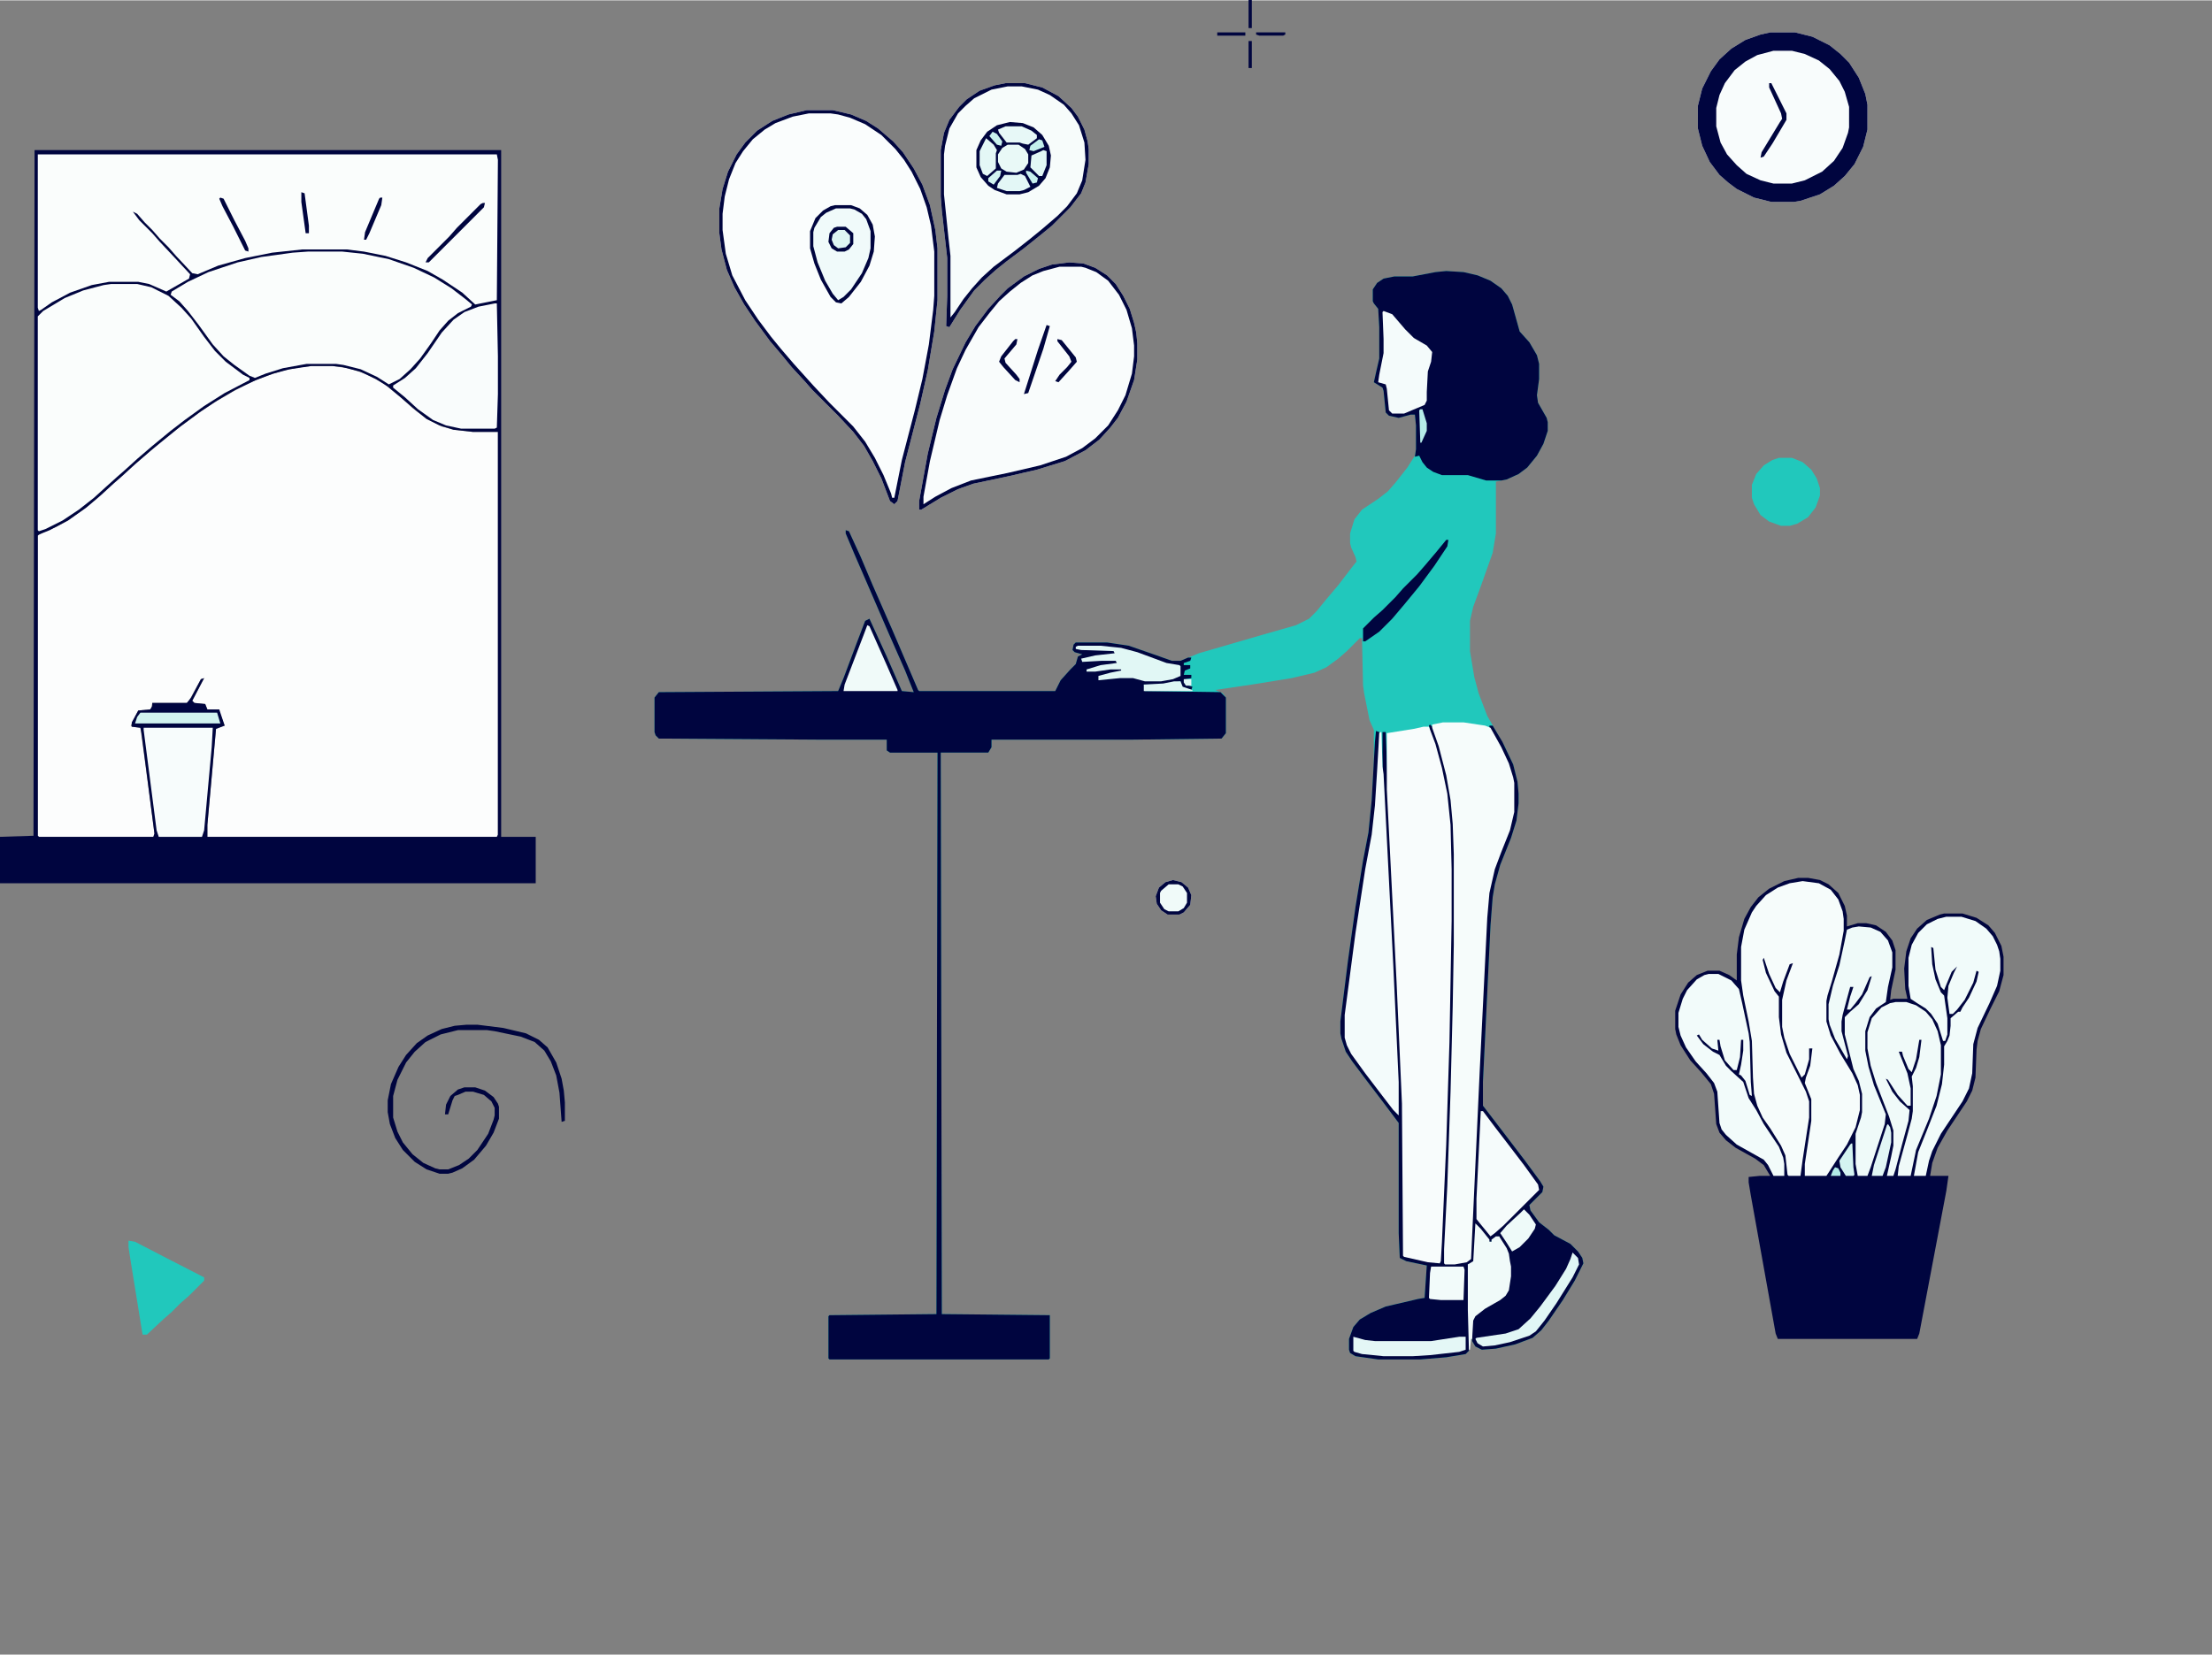 <?xml version="1.0" encoding="UTF-8" standalone="no"?>
<svg
   version="1.1"
   viewBox="0 0 2048 1532"
   width="930"
   height="696"
   id="svg77"
   sodipodi:docname="mulher_ver_cfundo.svg"
   inkscape:export-filename="mulher_verde.png"
   inkscape:export-xdpi="96"
   inkscape:export-ydpi="96"
   xmlns:inkscape="http://www.inkscape.org/namespaces/inkscape"
   xmlns:sodipodi="http://sodipodi.sourceforge.net/DTD/sodipodi-0.dtd"
   xmlns="http://www.w3.org/2000/svg"
   xmlns:svg="http://www.w3.org/2000/svg">
  <rect x="0" y="0" width="2048" height="1532" fill="#808080" stroke="none"/>
  <defs
     id="defs77" />
  <sodipodi:namedview
     id="namedview77"
     pagecolor="#505050"
     bordercolor="#ffffff"
     borderopacity="1"
     inkscape:showpageshadow="0"
     inkscape:pageopacity="0"
     inkscape:pagecheckerboard="1"
     inkscape:deskcolor="#505050">
    <inkscape:page
       x="0"
       y="0"
       width="2048"
       height="1532"
       id="page2"
       margin="0"
       bleed="0" />
  </sodipodi:namedview>
  <path
     d="m 1339,250.652 16,1 13,3 12,5 10,7 6,7 4,8 7,25 9,10 7,12 2,8 v 14 l -2,15 1,7 8,14 1,4 v 8 l -4,12 -6,11 -9,11 -8,6 -11,5 -10,2 v 48 l -3,18 -11,31 -7,19 -3,13 v 28 l 4,24 4,15 8,21 16,28 8,17 4,16 1,11 v 9 l -2,16 -5,16 -10,25 -5,18 -2,12 -2,26 -7,145 v 22 l 10,13 29,38 14,19 3,5 -1,5 -12,12 1,5 8,11 9,7 5,5 15,8 7,7 4,6 1,5 -8,16 -11,18 -13,19 -7,9 -8,7 -16,6 -18,4 -13,1 -6,-3 -3,-5 v -19 l 3,-5 14,-10 12,-7 3,-3 2,-7 1,-9 v -9 l -2,-8 -1,-7 -6,-10 -1,-3 -5,3 h -2 v 2 h -2 l -12,-16 -2,34 -3,3 h -3 l 1,42 v 38 l -3,3 -18,3 -24,2 h -39 l -21,-3 -5,-3 -1,-3 v -10 l 4,-11 6,-7 10,-6 14,-6 30,-7 6,-1 2,-30 -19,-4 -6,-3 -1,-23 v -102 l -15,-20 -16,-21 -12,-16 -6,-9 -4,-12 -1,-5 v -11 l 7,-56 7,-50 7,-43 5,-26 3,-30 2,-34 v -31 l -4,-9 -5,-25 -1,-7 -1,-44 h -2 l -12,12 -8,7 -11,8 -11,5 -21,5 -37,6 -34,5 7,3 3,4 v 33 l -4,5 -82,1 H 918 v 7 l -3,5 h -44 l 1,520 100,1 v 40 l -1,1 H 768 l -1,-1 v -39 l 1,-1 99,-1 1,-520 h -44 l -3,-2 v -10 h -63 l -148,-1 -3,-3 -1,-3 v -32 l 4,-5 166,-1 5,-12 12,-32 8,-21 4,-2 16,35 14,32 11,1 -8,-20 -15,-34 -19,-44 -13,-30 -8,-19 v -3 l 3,1 11,24 11,26 18,41 24,56 1,1 h 126 l 5,-10 9,-10 5,-5 2,-7 4,-2 -7,-2 -2,-2 1,-5 2,-2 h 29 l 20,3 26,9 14,5 h 8 l 17,-7 55,-16 35,-10 12,-6 7,-7 9,-11 11,-13 13,-17 4,-5 -1,-4 -4,-9 -1,-4 v -9 l 4,-13 7,-9 15,-10 9,-7 7,-8 11,-14 7,-11 1,-6 v -22 l -1,-10 h -4 l -11,3 -9,-2 -3,-3 -2,-20 -1,-3 -8,-5 2,-9 3,-13 v -29 l -1,-17 -4,-5 -1,-2 v -11 l 4,-6 6,-4 10,-2 h 17 l 21,-4 z"
     fill="#21c8bc"
     id="path2" />
  <path
     d="m 288,338.652 h 20 l 14,2 16,5 17,9 16,13 11,10 13,10 14,7 11,3 18,2 h 23 v 374 l -1,1 H 192 v -11 l 8,-89 8,-3 -5,-13 v -2 h -11 l -2,-5 -10,-1 -2,-2 11,-21 -3,1 -11,20 -2,2 h -32 l -1,5 -1,1 -11,1 -7,14 1,1 8,1 5,37 8,61 -1,3 H 36 l -1,-1 v -278 l 5,-3 12,-5 11,-6 14,-10 11,-9 12,-11 20,-18 14,-12 15,-13 14,-11 20,-15 15,-10 17,-10 17,-9 15,-6 16,-5 16,-3 z"
     fill="#fcfdfd"
     id="path3" />
  <path
     d="m 32,138.652 h 432 v 636 h 32 v 43 H 0 v -43 l 31,-1 z m 256,200 -20,3 -15,4 -16,6 -19,9 -17,10 -15,10 -19,14 -16,13 -11,9 -15,13 -12,11 -8,7 -12,11 -13,11 -17,12 -17,9 -10,4 -1,1 v 278 l 1,1 h 106 l 1,-3 -12,-93 -1,-5 -8,-1 v -4 l 6,-11 11,-1 2,-3 v -3 h 32 l 4,-5 9,-17 3,-1 -11,21 2,2 10,1 2,5 h 11 l 5,15 -8,3 -8,89 v 11 h 268 l 1,-2 v -373 h -23 l -18,-2 -13,-4 -12,-6 -10,-8 -14,-12 -12,-10 -11,-7 -15,-7 -16,-4 -9,-1 z"
     fill="#00053f"
     id="path4" />
  <path
     d="m 1665,812.652 h 9 l 11,2 8,4 9,8 6,12 2,9 v 10 l 10,-3 h 8 l 9,2 9,6 6,8 3,9 v 18 l -4,19 -1,9 3,-1 h 13 l -2,-9 -1,-19 2,-16 4,-12 6,-9 9,-8 12,-5 4,-1 h 17 l 13,4 11,7 6,7 6,12 2,10 v 17 l -4,15 -8,16 -9,19 -3,11 -1,8 -1,26 -3,12 -5,10 -18,27 -9,16 -5,14 -2,12 h 17 l -2,14 -25,132 -2,5 h -129 l -2,-5 -23,-128 -2,-12 v -5 l 10,-1 h 10 l -6,-10 -8,-6 -18,-10 -9,-7 -6,-7 -3,-8 -2,-28 -3,-9 -9,-11 -10,-11 -9,-14 -4,-10 -1,-5 v -17 l 5,-15 7,-11 8,-7 10,-4 h 11 l 9,4 7,5 v -24 l 2,-16 5,-17 6,-11 7,-9 10,-8 14,-7 z"
     fill="#00053f"
     id="path5" />
  <path
     d="m 747,101.652 h 24 l 17,4 14,6 11,7 14,12 9,10 10,15 8,15 7,19 5,23 2,17 v 48 l -3,29 -6,36 -7,31 -14,54 -7,36 -3,3 -4,-3 -8,-21 -8,-16 -8,-14 -10,-13 -14,-15 -24,-24 -7,-8 -12,-13 -9,-11 -11,-13 -14,-19 -10,-15 -9,-16 -7,-16 -5,-19 -2,-15 v -23 l 3,-18 5,-16 8,-16 8,-11 11,-11 14,-9 15,-6 z"
     fill="#fafdfd"
     id="path6" />
  <path
     d="m 35,142.652 h 425 l 1,5 -1,130 -20,4 -12,-11 -18,-12 -14,-8 -20,-8 -19,-6 -20,-4 -16,-2 h -41 l -28,3 -25,5 -25,7 -19,8 -5,-1 -15,-16 -7,-8 -8,-8 -7,-8 -7,-7 -7,-8 -4,-2 6,8 12,12 7,8 15,16 13,14 -1,4 -21,12 -16,-7 -10,-2 h -27 l -16,3 -20,7 -17,9 -10,7 -2,1 -1,-3 z"
     fill="#fafdfc"
     id="path7" />
  <path
     d="m 783,490.652 3,1 11,24 11,26 18,41 24,56 1,1 h 126 l 5,-10 9,-10 5,-5 2,-7 4,-2 -7,-2 -2,-2 1,-5 2,-2 h 29 l 20,3 26,9 14,5 h 8 l 7,-3 h 3 l -1,3 -6,2 v 2 h 6 v 3 l -5,2 -1,4 h 7 v 3 l -6,1 1,5 6,2 -1,3 -8,-2 -2,-2 v -4 l -16,3 h -18 l 1,6 70,1 5,5 v 33 l -4,5 -82,1 H 918 v 7 l -3,5 h -44 l 1,520 100,1 v 40 l -1,1 H 768 l -1,-1 v -39 l 1,-1 99,-1 1,-520 h -44 l -3,-2 v -10 h -63 l -148,-1 -3,-3 -1,-3 v -32 l 4,-5 166,-1 5,-12 12,-32 8,-21 4,-2 16,35 14,32 11,1 -8,-20 -15,-34 -19,-44 -13,-30 -8,-19 z"
     fill="#00053f"
     id="path8" />
  <path
     d="m 990,242.652 13,1 11,4 11,7 8,8 7,11 6,12 4,13 2,9 1,10 v 15 l -3,19 -7,20 -8,15 -7,9 -10,11 -13,10 -19,10 -26,8 -26,6 -33,7 -14,5 -16,8 -18,11 h -2 v -8 l 8,-44 8,-33 8,-26 7,-19 12,-25 9,-15 12,-16 11,-12 7,-7 15,-11 14,-7 12,-4 z"
     fill="#f9fcfc"
     id="path9" />
  <path
     d="m 103,262.652 h 24 l 13,3 16,8 12,11 9,10 12,17 10,13 10,10 16,12 6,3 v 2 l -23,12 -19,12 -18,13 -13,10 -17,14 -14,12 -11,10 -8,7 -10,9 -11,10 -14,11 -15,10 -16,8 -6,2 -1,-1 v -198 l 5,-5 20,-12 17,-7 19,-5 z"
     fill="#fafdfc"
     id="path10" />
  <path
     d="m 1324,670.652 3,3 8,24 6,24 4,27 1,14 1,28 v 84 l -2,101 -3,94 -3,71 -1,16 v 13 h 9 l 11,-2 3,-2 12,-257 4,-73 3,-19 6,-21 10,-24 4,-14 1,-6 v -27 l -4,-15 -7,-16 -8,-15 -3,-5 v -2 h 3 l 9,15 10,21 4,16 1,11 v 9 l -2,16 -5,16 -10,25 -5,18 -2,12 -2,26 -7,145 v 22 l 10,13 29,38 14,19 3,5 -1,5 -12,12 1,5 8,11 9,7 5,5 15,8 7,7 4,6 1,5 -8,16 -11,18 -13,19 -7,9 -8,7 -16,6 -18,4 -13,1 -6,-3 -3,-5 v -19 l 3,-5 14,-10 12,-7 3,-3 2,-7 1,-9 v -9 l -2,-8 -1,-7 -6,-10 -1,-3 -5,3 h -2 v 2 h -2 l -12,-16 -2,34 -3,3 h -3 l 1,42 v 38 l -3,3 -18,3 -24,2 h -39 l -21,-3 -5,-3 -1,-3 v -10 l 4,-11 6,-7 10,-6 14,-6 30,-7 6,-1 2,-30 -19,-4 -6,-3 -1,-23 v -102 l -15,-20 -16,-21 -12,-16 -6,-9 -4,-12 -1,-5 v -11 l 7,-56 7,-50 7,-43 5,-26 3,-30 3,-54 1,-10 3,1 v 13 l -2,42 -3,33 -6,34 -8,50 -10,74 -2,16 v 21 l 4,12 10,14 16,21 18,24 v -30 l -5,-108 -9,-177 v -39 h 3 l 2,53 11,219 3,72 1,141 22,5 11,2 4,-83 3,-88 2,-81 1,-65 v -48 l -1,-41 -3,-29 -6,-29 -9,-29 -1,-5 z"
     fill="#00053f"
     id="path11" />
  <path
     d="m 1339,250.652 16,1 13,3 12,5 10,7 6,7 4,8 7,25 9,10 7,12 2,8 v 14 l -2,15 1,7 8,14 1,4 v 8 l -4,12 -6,11 -9,11 -8,6 -11,5 -5,1 h -14 l -17,-5 h -24 l -8,-3 -6,-4 -4,-5 -3,-6 -4,1 1,-7 v -22 l -1,-10 h -4 l -11,3 -9,-2 -3,-3 -2,-20 -1,-3 -8,-5 2,-9 3,-13 v -29 l -1,-17 -4,-5 -1,-2 v -11 l 4,-6 6,-4 10,-2 h 17 l 21,-4 z"
     fill="#00053f"
     id="path12" />
  <path
     d="m 1318,672.652 h 5 l 6,16 6,22 5,24 3,29 1,41 v 48 l -2,112 -3,95 -4,91 -1,17 -1,2 -11,-1 -22,-5 -1,-1 -1,-141 -5,-113 -9,-178 v -52 l 25,-4 z"
     fill="#f8fcfc"
     id="path13" />
  <path
     d="m 285,232.652 h 32 l 19,2 24,5 23,8 19,9 16,10 13,10 6,5 -1,2 -12,6 -9,7 -8,9 -8,12 -10,14 -9,10 -10,9 -10,5 -11,-7 -15,-7 -16,-4 -7,-1 h -27 l -22,4 -16,5 -10,4 -5,-2 -14,-10 -10,-8 -10,-11 -13,-18 -10,-13 -8,-9 -8,-6 1,-3 15,-9 19,-9 27,-9 22,-5 29,-4 z"
     fill="#fafdfc"
     id="path14" />
  <path
     d="m 1669,815.652 15,2 11,6 7,9 4,11 1,7 v 11 l -4,22 -7,25 -4,13 -1,5 v 19 l 4,13 9,17 11,18 5,11 2,9 v 14 l -4,16 -8,16 -8,12 -9,14 -2,3 h -20 v -11 l 6,-40 v -20 l -6,-15 1,-5 4,-11 2,-16 h -3 v 10 l -4,14 -3,3 -11,-22 -5,-15 -2,-10 v -25 l 4,-18 6,-16 -3,1 -6,16 -3,10 -4,-4 -6,-13 -5,-15 -1,2 3,12 8,17 4,5 v 19 l 2,16 5,17 18,36 3,9 v 15 l -6,39 -2,15 h -11 l -1,-1 -2,-18 -4,-9 -10,-16 -7,-10 -5,-11 -3,-11 -1,-15 -1,-34 -3,-18 -5,-24 -2,-14 v -31 l 3,-16 7,-16 4,-6 9,-10 11,-7 11,-4 z"
     fill="#f6fcfb"
     id="path15" />
  <path
     d="m 1639,29.652 h 23 l 16,4 16,8 10,8 8,8 9,14 6,15 2,10 v 23 l -4,16 -8,16 -9,11 -10,9 -13,8 -18,6 -6,1 h -21 l -16,-4 -16,-8 -8,-6 -8,-7 -9,-12 -7,-15 -4,-16 V 97.652 l 4,-16 8,-16 8,-11 11,-10 13,-8 14,-5 z"
     fill="#f8fcfc"
     id="path16" />
  <path
     d="m 931,76.652 h 18 l 16,4 15,8 12,11 6,8 6,12 3,11 1,7 v 14 l -3,17 -4,10 -10,13 -17,17 -11,9 -15,12 -16,12 -10,8 -10,9 -10,10 -13,18 -10,16 -3,-1 1,-28 v -35 l -5,-44 -1,-13 v -43 l 3,-16 5,-12 9,-12 7,-7 12,-8 14,-5 z"
     fill="#f7fcfb"
     id="path17" />
  <path
     d="m 1336,668.652 h 19 l 20,3 5,2 10,18 7,15 4,13 1,5 v 27 l -4,17 -8,20 -6,16 -5,22 -2,23 -7,142 -8,174 -4,3 -11,2 h -9 l -1,-1 v -13 l 3,-59 3,-87 2,-79 1,-57 v -84 l -1,-28 -2,-22 -4,-23 -7,-27 -6,-17 v -3 z"
     fill="#f6fcfb"
     id="path18" />
  <path
     d="m 1802,848.652 h 14 l 13,4 10,7 6,7 4,8 2,6 1,7 v 11 l -3,14 -7,16 -11,23 -4,15 -1,27 -3,14 -6,12 -20,30 -8,16 -3,9 -3,14 h -11 l 4,-22 8,-20 9,-23 5,-20 2,-18 v -17 l 3,-5 2,-5 1,-9 v -7 l 7,-6 h 2 l 2,-4 6,-9 7,-15 2,-9 -2,-1 -3,11 -8,16 -7,9 -4,4 h -3 l -2,-15 1,-11 5,-12 3,-6 -5,5 -5,12 -2,5 -3,-3 -5,-16 -2,-20 -2,-1 1,16 3,14 5,12 3,3 3,21 v 15 l -2,6 h -2 l -5,-16 -6,-9 -5,-5 -8,-5 -6,-4 -2,-12 v -26 l 3,-12 6,-11 8,-8 10,-5 z"
     fill="#f1fbfa"
     id="path19" />
  <path
     d="m 1278,677.652 h 1 l 1,32 1,7 9,177 5,108 v 31 l -5,-5 -10,-13 -16,-21 -13,-18 -4,-8 -2,-7 v -21 l 10,-76 9,-59 6,-32 3,-27 2,-32 2,-35 z"
     fill="#f3fbfb"
     id="path20" />
  <path
     d="m 1639,29.652 h 23 l 16,4 16,8 10,8 8,8 9,14 6,15 2,10 v 23 l -4,16 -8,16 -9,11 -10,9 -13,8 -18,6 -6,1 h -21 l -16,-4 -16,-8 -8,-6 -8,-7 -9,-12 -7,-15 -4,-16 V 97.652 l 4,-16 8,-16 8,-11 11,-10 13,-8 14,-5 z m 3,17 -15,4 -11,6 -10,8 -9,12 -5,11 -3,12 v 17 l 4,15 6,11 9,10 9,8 13,6 12,3 h 17 l 12,-3 16,-8 11,-10 8,-12 5,-14 1,-5 V 98.652 l -4,-14 -5,-10 -9,-11 -10,-8 -13,-6 -12,-3 z"
     fill="#00053f"
     id="path21" />
  <path
     d="m 1582,901.652 h 9 l 12,6 7,8 3,13 6,28 1,8 1,37 1,13 -2,-1 -4,-13 -4,-5 -2,-1 2,-9 2,-13 v -10 h -2 l -1,16 -3,12 h -3 l -8,-9 -4,-13 -1,-6 h -2 l 1,10 -6,-2 -9,-8 -3,-5 -2,1 6,8 9,7 6,3 6,10 5,5 11,10 5,15 7,11 7,13 14,21 4,10 1,6 v 11 h -10 l -5,-10 -4,-5 -25,-14 -10,-9 -4,-5 -2,-6 -2,-29 -3,-8 -7,-9 -10,-11 -9,-13 -5,-11 -2,-8 v -13 l 4,-13 4,-8 9,-10 7,-4 z"
     fill="#f2fbfa"
     id="path22" />
  <path
     d="m 458,280.652 h 2 l 1,49 v 35 l -1,31 -2,1 h -31 l -14,-3 -12,-5 -14,-10 -12,-11 -11,-9 v -2 l 11,-7 10,-9 11,-14 13,-19 11,-12 10,-7 13,-5 z"
     fill="#f9fcfc"
     id="path23" />
  <path
     d="m 1755,927.652 h 10 l 9,3 9,6 6,7 5,11 3,13 v 27 l -4,20 -7,21 -12,29 -5,24 h -12 l 1,-9 8,-29 4,-15 1,-7 v -23 l -1,-9 4,-8 3,-10 2,-16 h -2 l -3,18 -4,12 -3,-3 -5,-12 -1,-4 h -3 l 8,20 3,14 v 16 h -3 l -9,-10 -9,-14 -2,-1 6,12 7,9 9,8 -1,10 -6,22 -6,23 -2,6 h -6 l 4,-18 2,-10 v -14 l -4,-13 -12,-31 -5,-16 -3,-16 v -15 l 4,-13 9,-10 8,-4 z"
     fill="#f0faf9"
     id="path24" />
  <path
     d="m 1721,857.652 11,1 9,4 7,8 4,11 v 14 l -4,18 -2,14 -9,6 -6,8 -4,13 v 18 l 3,15 5,17 11,27 -1,9 -13,40 -3,8 h -9 l -2,-11 v -28 l 5,-15 1,-5 v -17 l -3,-12 -5,-11 -8,-32 v -16 l 5,-5 8,-7 8,-13 4,-13 -2,1 -7,16 -6,8 -5,6 h -3 l 3,-12 3,-9 h -3 l -3,11 -4,15 -1,6 v 9 l 6,23 -1,3 -11,-19 -5,-13 -1,-5 v -14 l 4,-17 6,-19 5,-23 2,-10 5,-2 z"
     fill="#effaf9"
     id="path25" />
  <path
     d="m 133,673.652 h 64 l -1,18 -7,77 -2,6 h -40 l -2,-6 -12,-93 z"
     fill="#f7fcfc"
     id="path26" />
  <path
     d="m 773,189.652 h 15 l 8,3 7,6 5,9 2,11 -1,14 -4,13 -8,15 -11,14 -7,6 -5,-1 -5,-5 -9,-16 -6,-15 -4,-14 v -16 l 5,-12 7,-7 7,-4 z"
     fill="#f0fafa"
     id="path27" />
  <path
     d="m 1371,1028.652 h 2 l 12,16 10,13 16,21 13,18 1,5 -33,33 -8,7 -4,3 -9,-11 -4,-5 v -19 z"
     fill="#f5fbfb"
     id="path28" />
  <path
     d="m 935,112.652 12,1 10,4 8,7 6,10 2,9 -1,11 -4,10 -6,7 -10,6 -8,2 h -12 l -11,-4 -6,-4 -7,-8 -4,-9 v -16 l 4,-9 6,-8 9,-6 z"
     fill="#00053f"
     id="path29" />
  <path
     d="m 1647,423.652 h 12 l 10,4 8,7 5,8 3,9 v 7 l -4,11 -7,9 -10,6 -7,2 h -8 l -11,-4 -8,-6 -6,-10 -2,-6 v -12 l 4,-10 7,-8 8,-5 z"
     fill="#21c8bc"
     id="path30" />
  <path
     d="m 1281,287.652 8,3 12,14 8,8 12,7 5,6 -1,9 -3,9 -1,19 v 8 l -2,4 -19,8 h -11 l -3,-3 -2,-20 -1,-4 -7,-2 1,-7 4,-20 v -13 l -1,-25 z"
     fill="#f4fbfb"
     id="path31" />
  <path
     d="m 119,1148.652 6,1 27,14 37,19 v 3 l -14,14 -8,7 -8,8 -8,7 -15,14 h -4 l -11,-68 -2,-13 z"
     fill="#21c8bc"
     id="path32" />
  <path
     d="m 747,101.652 h 24 l 17,4 14,6 11,7 14,12 9,10 10,15 8,15 7,19 5,23 2,17 v 48 l -3,29 -6,36 -7,31 -14,54 -7,36 -3,3 -4,-3 -8,-21 -8,-16 -8,-14 -10,-13 -14,-15 -24,-24 -7,-8 -12,-13 -9,-11 -11,-13 -14,-19 -10,-15 -9,-16 -7,-16 -5,-19 -2,-15 v -23 l 3,-18 5,-16 8,-16 8,-11 11,-11 14,-9 15,-6 z m 2,3 -15,3 -16,6 -10,6 -11,9 -9,11 -7,11 -6,15 -4,16 -2,16 v 15 l 3,22 6,20 12,23 12,18 12,16 9,11 12,14 18,20 15,16 22,22 11,14 9,15 8,16 7,17 1,4 h 2 l 7,-35 12,-46 7,-29 6,-32 4,-32 1,-13 v -41 l -3,-24 -4,-17 -6,-17 -8,-16 -7,-11 -8,-10 -13,-13 -15,-10 -14,-6 -11,-3 -7,-1 z"
     fill="#00053f"
     id="path33" />
  <path
     d="m 1366,1132.652 5,5 8,10 v 2 h 2 v -2 l 4,-3 h 3 l 7,11 2,5 1,7 1,5 v 9 l -2,13 -3,5 -5,4 -14,8 -9,7 -2,4 -1,17 h -1 l -1,10 h -1 l -1,-37 v -42 l 5,-3 z"
     fill="#f0faf9"
     id="path34" />
  <path
     d="m 990,242.652 13,1 11,4 11,7 8,8 7,11 6,12 4,13 2,9 1,10 v 15 l -3,19 -7,20 -8,15 -7,9 -10,11 -13,10 -19,10 -26,8 -26,6 -33,7 -14,5 -16,8 -18,11 h -2 v -8 l 8,-44 8,-33 8,-26 7,-19 12,-25 9,-15 12,-16 11,-12 7,-7 15,-11 14,-7 12,-4 z m -9,4 -15,4 -10,4 -11,7 -10,8 -10,9 -9,11 -10,13 -12,21 -8,17 -9,25 -7,23 -9,38 -6,33 v 7 l 11,-7 15,-8 18,-7 34,-7 30,-7 24,-8 15,-8 12,-9 12,-12 9,-14 7,-14 6,-20 2,-16 v -10 l -2,-16 -5,-17 -7,-14 -10,-13 -11,-8 -10,-4 -4,-1 z"
     fill="#00053f"
     id="path35" />
  <path
     d="m 931,76.652 h 18 l 16,4 15,8 12,11 6,8 6,12 3,11 1,7 v 14 l -3,17 -4,10 -10,13 -17,17 -11,9 -15,12 -16,12 -10,8 -10,9 -10,10 -13,18 -10,16 -3,-1 1,-28 v -35 l -5,-44 -1,-13 v -43 l 3,-16 5,-12 9,-12 7,-7 12,-8 14,-5 z m 2,3 -15,3 -16,8 -8,7 -7,7 -8,14 -4,16 -1,8 v 37 l 4,39 2,18 v 57 l 4,-5 8,-12 8,-10 9,-10 11,-10 20,-15 14,-11 11,-9 14,-12 9,-9 9,-12 5,-12 3,-19 -1,-16 -5,-16 -7,-11 -7,-8 -13,-9 -11,-5 -15,-3 z"
     fill="#00053f"
     id="path36" />
  <path
     d="m 998,597.652 h 21 l 19,2 15,4 27,10 12,2 1,1 v 9 l -7,3 -11,2 h -15 l -11,-3 h -12 l -20,2 v -4 l 11,-3 10,-2 v -1 h -10 l -14,2 h -8 v -2 l 13,-4 15,-2 -1,-2 h -13 l -18,1 -1,-3 13,-3 18,-2 -1,-2 -30,-1 -5,-1 v -2 z"
     fill="#e1f7f5"
     id="path37" />
  <path
     d="m 432,948.652 h 10 l 24,3 21,5 12,6 8,7 8,14 5,15 2,11 1,11 v 17 l -3,1 -2,-27 -3,-16 -5,-13 -6,-10 -9,-8 -13,-5 -24,-5 -7,-1 h -27 l -16,4 -14,7 -10,9 -8,10 -8,16 -4,15 v 20 l 4,13 5,10 9,11 10,8 11,5 4,1 h 8 l 10,-4 9,-6 8,-8 10,-15 5,-13 1,-4 v -7 l -3,-6 -7,-6 -10,-3 h -7 l -7,3 -3,1 -2,4 -4,13 h -3 l 1,-9 4,-8 7,-6 6,-2 h 10 l 9,3 8,6 4,6 1,3 v 11 l -5,13 -7,12 -11,13 -11,8 -9,4 -4,1 h -8 l -12,-4 -11,-7 -11,-11 -7,-11 -5,-13 -2,-11 v -11 l 3,-15 7,-16 7,-11 10,-11 10,-7 13,-6 12,-3 z"
     fill="#00053f"
     id="path38" />
  <path
     d="m 803,578.652 2,1 16,36 10,23 v 1 h -50 l 1,-6 18,-47 z"
     fill="#f0faf9"
     id="path39" />
  <path
     d="m 1253,1237.652 11,3 9,1 h 52 l 26,-4 h 6 v 12 l -6,2 -27,3 -16,1 h -27 l -20,-2 -7,-2 -1,-1 z"
     fill="#e4f7f6"
     id="path40" />
  <path
     d="m 1456,1159.652 5,5 1,6 -6,12 -15,24 -11,16 -8,10 -6,4 -18,6 -14,3 -11,1 -5,-3 -2,-4 1,-1 27,-4 12,-4 11,-10 9,-11 14,-19 10,-16 4,-9 z"
     fill="#e0f6f5"
     id="path41" />
  <path
     d="m 1339,499.652 h 2 l -1,6 -12,18 -14,19 -14,17 -11,13 -12,12 -13,9 h -2 v -12 l 10,-10 8,-7 12,-12 7,-8 13,-13 7,-8 11,-13 z"
     fill="#00053f"
     id="path42" />
  <path
     d="m 1325,1172.652 h 30 l 1,3 -1,28 h -21 l -10,-1 -1,-1 1,-23 z"
     fill="#f2fbfa"
     id="path43" />
  <path
     d="m 1086,814.652 8,2 6,5 3,7 -1,9 -6,7 -4,2 h -11 l -6,-4 -4,-6 -1,-7 3,-8 6,-5 z"
     fill="#f0faf9"
     id="path44" />
  <path
     d="m 130,659.652 h 71 l 3,10 h -79 l 2,-6 z"
     fill="#d2f3f0"
     id="path45" />
  <path
     d="m 773,189.652 h 15 l 8,3 7,6 5,9 2,11 -1,14 -4,13 -8,15 -11,14 -7,6 -5,-1 -5,-5 -9,-16 -6,-15 -4,-14 v -16 l 5,-12 7,-7 7,-4 z m 1,3 -9,4 -5,4 -6,10 -1,4 v 13 l 4,15 7,17 7,12 5,6 5,-3 7,-7 10,-15 6,-14 2,-9 v -16 l -4,-11 -4,-5 -7,-4 -4,-1 z"
     fill="#00053f"
     id="path46" />
  <path
     d="m 1411,1119.652 5,5 6,9 -1,4 -6,9 -8,8 -7,4 -5,-8 -6,-9 6,-7 13,-12 z"
     fill="#eefaf9"
     id="path47" />
  <path
     d="m 933,133.652 h 10 l 6,4 3,5 v 8 l -4,6 -7,3 -9,-1 -5,-3 -3,-6 v -7 l 4,-6 z"
     fill="#e9f9f7"
     id="path48" />
  <path
     d="m 775,209.652 h 8 l 7,6 v 10 l -4,5 -4,2 h -7 l -5,-3 -3,-6 1,-8 4,-5 z"
     fill="#def6f4"
     id="path49" />
  <path
     d="m 931,116.652 h 15 l 9,4 5,4 v 3 l -8,6 -5,-1 -3,-1 h -12 l -7,-9 -1,-3 z"
     fill="#e7f8f7"
     id="path50" />
  <path
     d="m 1748,1040.652 2,3 1,5 v 9 l -5,23 -3,8 h -10 l 2,-10 12,-37 z"
     fill="#e1f6f5"
     id="path51" />
  <path
     d="m 913,127.652 7,6 3,5 -1,3 v 14 l -8,7 -4,-2 -3,-8 v -13 z"
     fill="#e4f7f6"
     id="path52" />
  <path
     d="m 945,160.652 4,2 5,10 -6,3 -4,1 h -12 l -9,-3 1,-4 6,-8 h 12 z"
     fill="#e3f7f6"
     id="path53" />
  <path
     d="m 1086,814.652 8,2 6,5 3,7 -1,9 -6,7 -4,2 h -11 l -6,-4 -4,-6 -1,-7 3,-8 6,-5 z m -4,4 -7,6 -1,2 v 9 l 4,6 4,2 h 9 l 5,-3 3,-5 v -9 l -4,-6 -4,-2 z"
     fill="#00053f"
     id="path54" />
  <path
     d="m 1087,630.652 h 6 l 2,5 9,3 v 1 h -45 v -6 l 18,-1 z"
     fill="#dff6f4"
     id="path55" />
  <path
     d="m 966,138.652 3,1 v 13 l -4,10 h -3 l -8,-8 1,-11 9,-4 z"
     fill="#e1f7f5"
     id="path56" />
  <path
     d="m 1638,76.652 h 2 l 14,28 v 6 l -13,22 -8,12 -3,1 1,-5 17,-28 2,-3 -1,-5 -11,-24 z"
     fill="#00053f"
     id="path57" />
  <path
     d="m 447,187.652 h 2 l -1,4 -51,51 h -3 l 2,-4 20,-20 7,-8 22,-22 z"
     fill="#00053f"
     id="path58" />
  <path
     d="m 1714,1058.652 h 1 l 1,22 1,7 -1,1 h -7 l -5,-8 -1,-6 10,-15 z"
     fill="#d4f3f1"
     id="path59" />
  <path
     d="m 969,300.652 3,1 -6,21 -14,41 -4,1 13,-41 z"
     fill="#00053f"
     id="path60" />
  <path
     d="m 775,209.652 h 8 l 7,6 v 10 l -4,5 -4,2 h -7 l -5,-3 -3,-6 1,-8 4,-5 z m 1,3 -5,4 -1,5 2,5 4,3 7,-1 4,-4 v -7 l -5,-5 z"
     fill="#00053f"
     id="path61" />
  <path
     d="m 204,182.652 3,1 10,20 10,19 3,7 v 3 l -3,-1 -11,-22 -10,-19 -3,-7 z"
     fill="#00053f"
     id="path62" />
  <path
     d="m 979,313.652 4,1 13,16 1,4 -7,8 -10,11 -3,-1 4,-6 7,-7 4,-5 -2,-5 -11,-14 z"
     fill="#00053f"
     id="path63" />
  <path
     d="m 940,313.652 h 2 l -1,5 -11,13 1,4 10,11 3,4 v 3 l -4,-2 -11,-12 -4,-5 2,-5 11,-14 z"
     fill="#00053f"
     id="path64" />
  <path
     d="m 352,182.652 h 2 l -1,7 -11,26 -3,6 h -2 l 1,-7 13,-31 z"
     fill="#00053f"
     id="path65" />
  <path
     d="m 1315,378.652 h 2 l 4,13 v 7 l -5,11 h -1 l -1,-30 z"
     fill="#b5ece8"
     id="path66" />
  <path
     d="m 279,177.652 3,1 4,30 v 7 h -3 l -4,-29 z"
     fill="#00053f"
     id="path67" />
  <path
     d="m 962,128.652 3,1 2,6 -10,4 -4,-1 1,-4 z"
     fill="#c3efec"
     id="path68" />
  <path
     d="m 923,157.652 h 4 l -1,5 -6,8 -5,-3 v -3 z"
     fill="#d1f3f0"
     id="path69" />
  <path
     d="m 1127,29.652 h 26 v 3 h -26 z"
     fill="#00053f"
     id="path70" />
  <path
     d="m 1156,-0.348 h 3 V 25.652 h -3 z"
     fill="#00053f"
     id="path71" />
  <path
     d="m 919,121.652 4,2 5,7 -1,4 -4,-1 -7,-8 z"
     fill="#c9f1ee"
     id="path72" />
  <path
     d="m 1163,29.652 h 27 v 2 l -2,1 h -22 l -3,-1 z"
     fill="#00053f"
     id="path73" />
  <path
     d="m 1156,37.652 h 3 v 25 h -3 z"
     fill="#00053f"
     id="path74" />
  <path
     d="m 950,157.652 4,1 7,6 -1,4 -4,1 -6,-10 z"
     fill="#c8f0ee"
     id="path75" />
  <path
     d="m 1699,1080.652 3,1 2,4 v 3 h -9 l 2,-5 z"
     fill="#b1ebe7"
     id="path76" />
  <path
     d="m 1096,628.652 h 7 v 6 h -5 l -2,-3 z"
     fill="#e0f6f5"
     id="path77" />
</svg>
